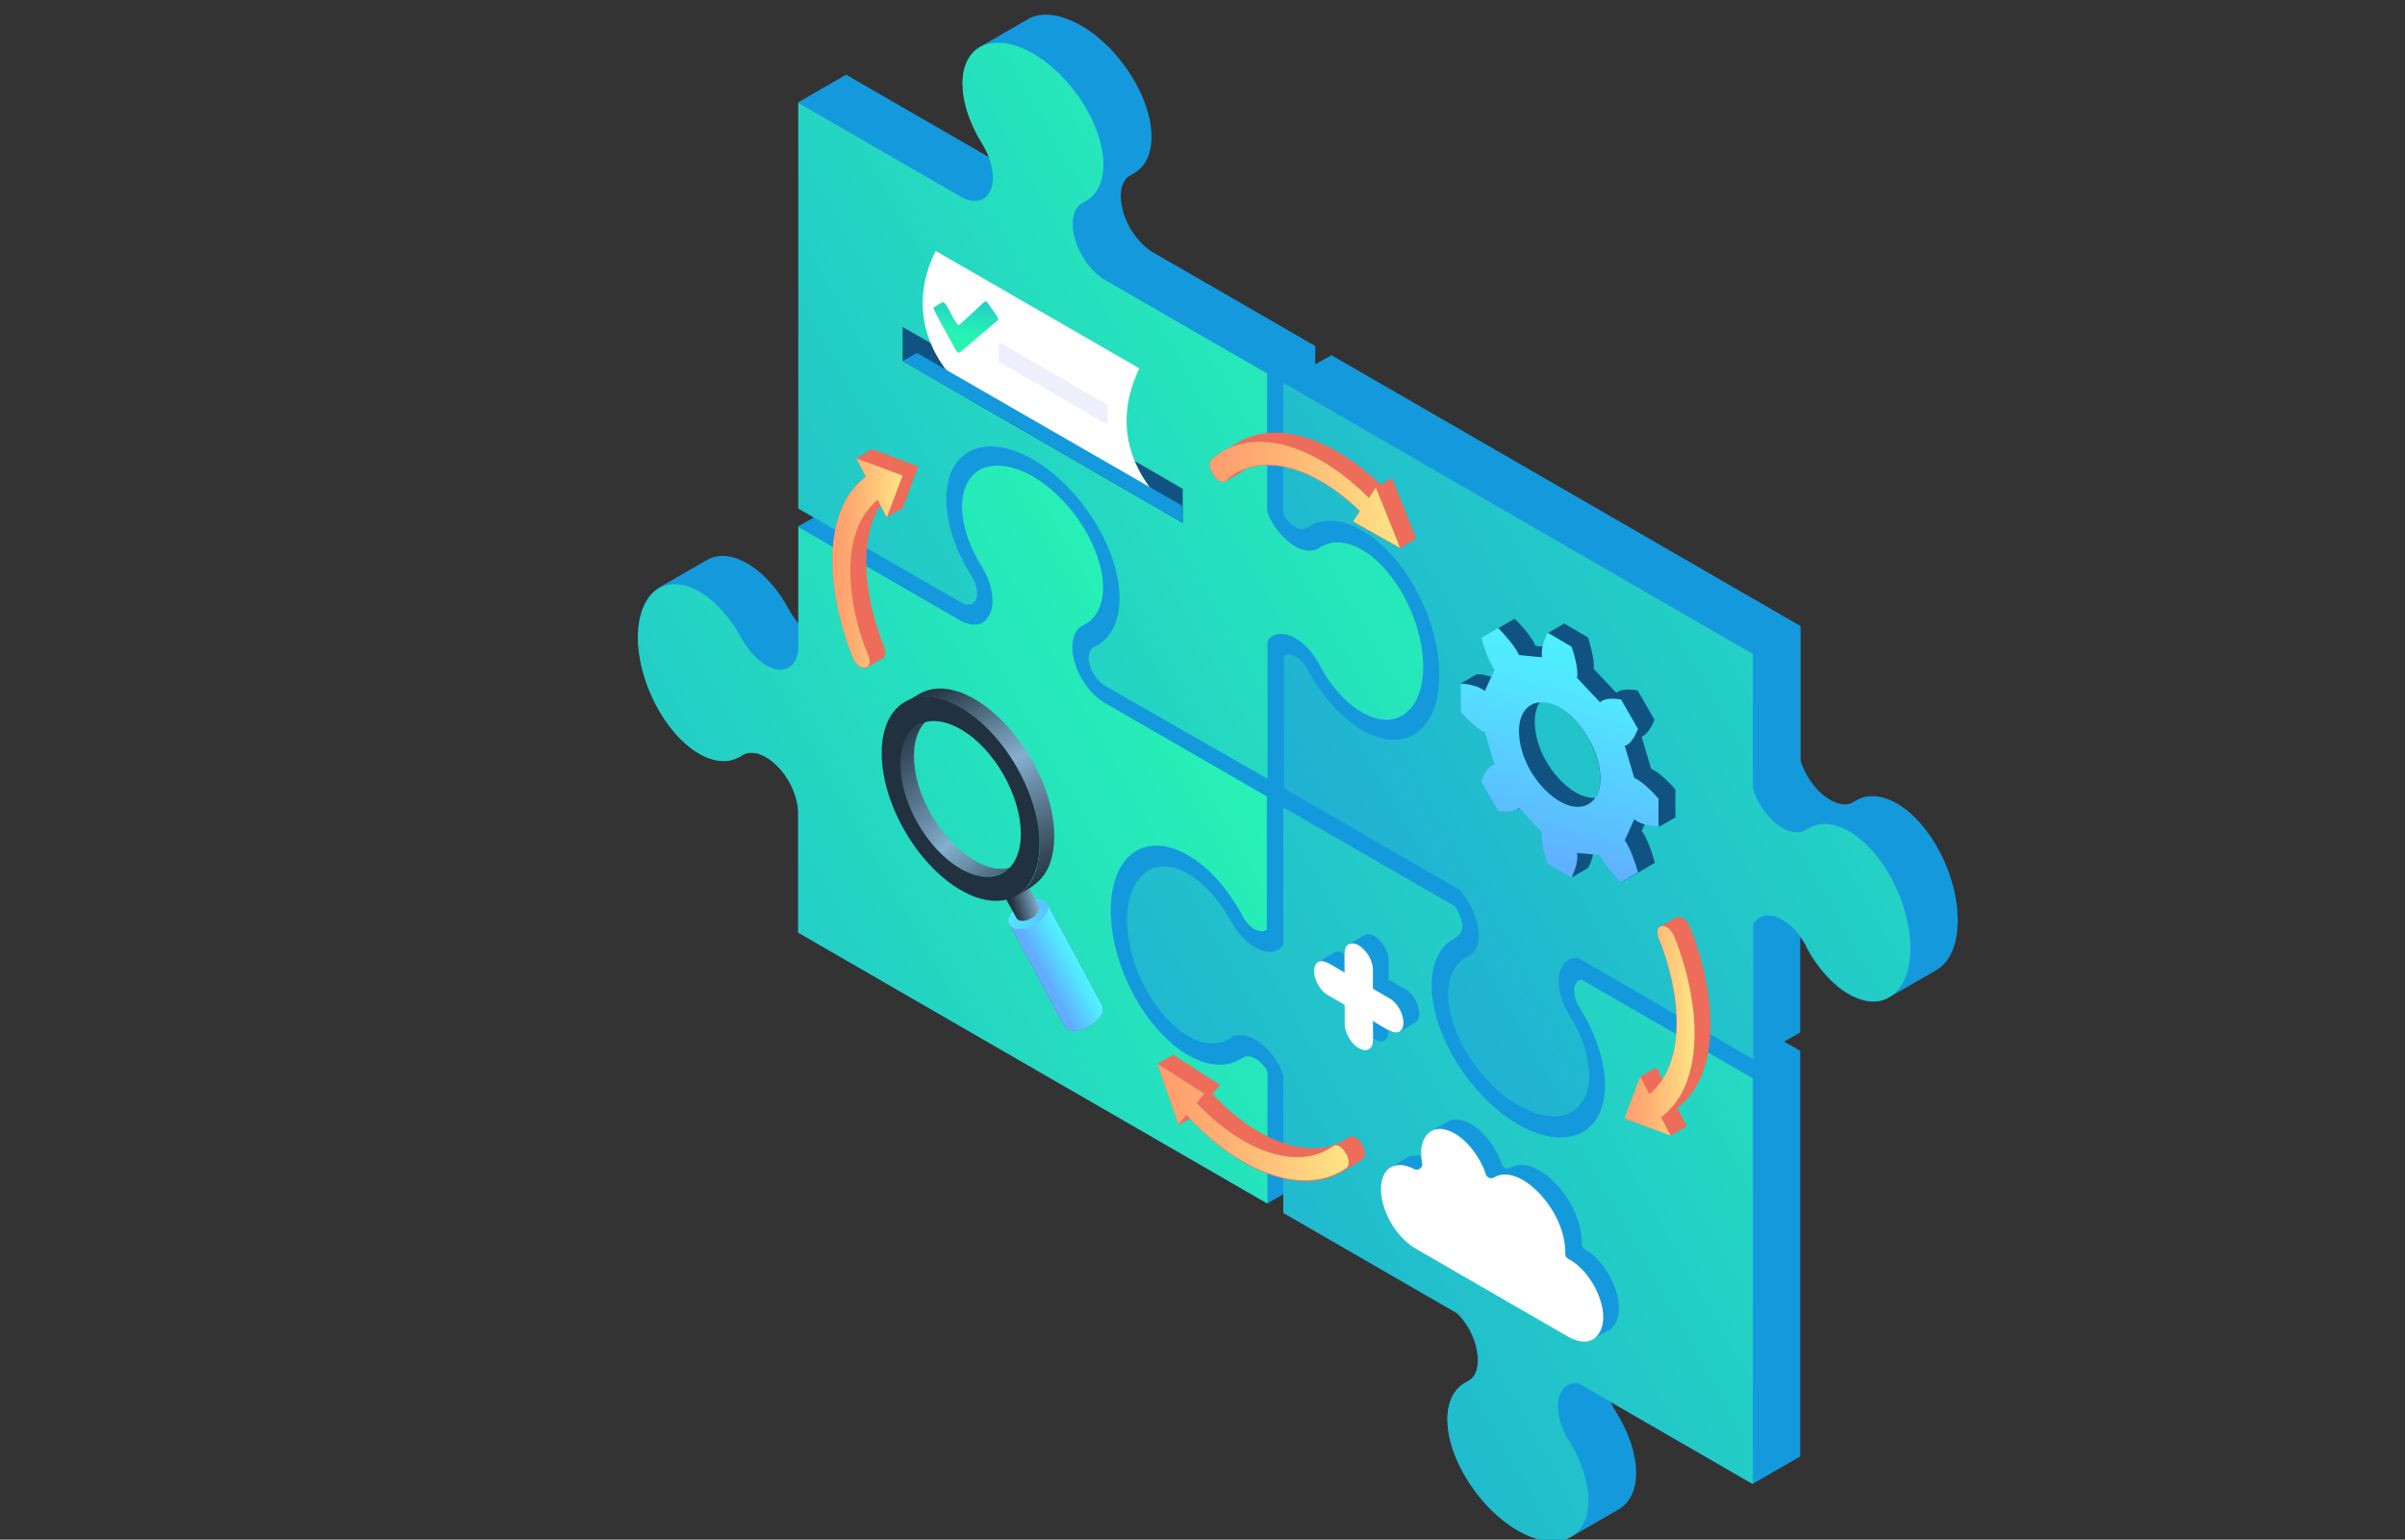 <svg width="328" height="210" viewBox="0 0 328 210" fill="none" xmlns="http://www.w3.org/2000/svg">
<rect x="0" y="0" width="328" height="210" fill="#333333" stroke="none"/>
<g clip-path="url(#clip0_1010_10292)">
<path d="M258.688 109.579C256.685 108.427 254.733 108.277 253.23 109.128C253.23 109.128 252.93 109.328 252.429 109.579C251.228 110.029 249.525 109.378 248.023 107.876C247.022 106.825 246.171 105.523 245.67 104.071C245.57 103.871 245.57 103.62 245.57 103.42V85.395L181.581 48.444L179.378 49.696V47.192L157.247 34.425C155.445 33.373 153.793 31.12 153.142 28.767C152.591 26.714 152.841 24.961 153.843 24.11L154.694 23.61C156.196 22.758 157.047 21.006 157.047 18.653C157.047 13.345 152.741 6.536 147.434 3.482C144.53 1.829 141.926 1.579 140.174 2.63L133.665 6.386C132.213 7.237 131.311 8.939 131.311 11.343C131.311 13.145 131.812 15.148 132.713 17.151C133.064 17.952 133.514 18.803 134.015 19.604C134.266 20.005 134.466 20.405 134.666 20.806C134.766 21.006 134.866 21.256 134.916 21.457L115.389 10.191L108.88 13.946V69.273L111.083 70.525L108.88 71.776V85.045C108.48 84.544 108.129 84.043 107.779 83.442C107.729 83.392 107.729 83.342 107.679 83.292C106.127 80.338 104.074 78.085 101.871 76.833C99.768 75.632 97.865 75.532 96.413 76.383L89.904 80.138C88.152 81.139 87 83.493 87 86.847C87 89.501 87.701 92.305 88.853 94.908C90.405 98.313 92.708 101.267 95.362 102.769C97.364 103.921 99.317 104.071 100.819 103.22L101.62 102.769C102.822 102.319 104.524 102.97 106.026 104.472C106.878 105.323 107.579 106.374 108.029 107.476C108.53 108.627 108.83 109.779 108.83 110.881V127.203L172.819 164.154L175.022 162.903V165.456L198.605 179.075C198.755 179.175 198.905 179.275 199.055 179.476C199.756 180.277 200.357 181.178 200.758 182.129C200.958 182.58 201.158 183.081 201.258 183.531C201.809 185.584 201.559 187.337 200.557 188.188L199.756 188.638C198.254 189.54 197.403 191.242 197.403 193.595C197.403 195.448 197.904 197.451 198.805 199.403C200.507 203.158 203.562 206.763 207.016 208.766C209.92 210.419 212.524 210.669 214.276 209.617L220.785 205.862C222.237 205.011 223.139 203.309 223.139 200.905C223.139 198.402 222.187 195.448 220.435 192.644C220.135 192.193 219.884 191.693 219.684 191.242L239.011 202.407L245.52 198.652V143.326L243.317 142.074L245.52 140.822V127.804C245.77 128.154 246.02 128.555 246.271 128.956C246.271 129.006 246.321 129.056 246.321 129.106V129.156C247.873 132.06 249.926 134.363 252.129 135.615C254.232 136.817 256.134 136.917 257.586 136.065L264.095 132.31C265.848 131.309 267 128.956 267 125.601C267.05 119.392 263.294 112.232 258.688 109.579Z" fill="#1599DD"/>
<path d="M175.072 52.248L239.06 89.199V107.224C239.06 107.425 239.11 107.625 239.16 107.875C239.661 109.277 240.512 110.629 241.514 111.68C243.116 113.333 244.968 113.934 246.22 113.233C246.27 113.183 246.32 113.183 246.37 113.132C246.471 113.032 246.621 112.982 246.721 112.932C248.223 112.081 250.176 112.231 252.178 113.383C256.785 116.036 260.54 123.196 260.54 129.305C260.54 132.66 259.438 135.013 257.636 136.014C256.184 136.865 254.281 136.765 252.178 135.564C250.025 134.312 247.923 132.009 246.37 129.105V129.055C246.37 129.004 246.32 128.954 246.32 128.904C245.069 126.701 243.216 125.149 241.564 124.899C240.963 124.799 240.462 124.899 240.012 125.149C239.711 125.349 239.411 125.6 239.21 125.95C239.11 126.1 239.11 126.251 239.11 126.451V144.476L215.478 130.807C215.327 130.707 215.127 130.657 214.977 130.657C214.576 130.657 214.176 130.757 213.875 130.957C213.425 131.207 213.124 131.608 212.874 132.159C212.223 133.711 212.674 136.265 214.026 138.417C215.778 141.221 216.729 144.175 216.729 146.679C216.729 149.082 215.828 150.785 214.376 151.636C212.824 152.537 210.621 152.487 208.117 151.285C207.817 151.135 207.466 150.935 207.116 150.785C206.765 150.584 206.465 150.384 206.115 150.184C201.258 146.879 197.503 140.621 197.503 135.614C197.503 133.26 198.354 131.558 199.856 130.657C199.956 130.607 200.056 130.557 200.156 130.507C200.206 130.507 200.206 130.507 200.256 130.456C200.307 130.456 200.307 130.406 200.357 130.406C201.608 129.705 202.009 127.803 201.358 125.55C200.957 124.148 200.206 122.746 199.255 121.594C199.105 121.394 198.955 121.294 198.754 121.194L175.122 107.525V89.45C175.122 89.45 175.172 89.45 175.172 89.4C175.222 89.4 175.272 89.35 175.272 89.35C175.472 89.249 175.672 89.249 175.923 89.299C176.023 89.299 176.073 89.35 176.173 89.35C176.323 89.4 176.423 89.45 176.574 89.5C177.225 89.8 177.875 90.501 178.326 91.302C178.326 91.352 178.376 91.352 178.376 91.402C180.229 94.857 182.682 97.611 185.286 99.313C185.436 99.413 185.636 99.514 185.786 99.614C188.49 101.166 190.944 101.266 192.796 100.215C194.949 98.963 196.301 96.109 196.301 92.053C196.301 84.543 191.594 75.68 185.736 72.326C183.133 70.824 180.629 70.624 178.727 71.725C178.576 71.825 178.426 71.875 178.276 71.975C178.226 71.975 178.226 72.025 178.176 72.025C177.725 72.276 177.074 72.176 176.473 71.775C176.323 71.675 176.223 71.575 176.073 71.475C175.973 71.375 175.873 71.325 175.823 71.224C175.522 70.924 175.222 70.523 175.021 70.123V52.248H175.072Z" fill="url(#paint0_linear_1010_10292)"/>
<path d="M156.596 118.741C158.048 117.89 159.951 117.99 162.054 119.191C164.207 120.443 166.31 122.746 167.862 125.65C167.912 125.7 167.912 125.751 167.962 125.801C169.214 128.004 171.066 129.556 172.719 129.806C173.32 129.906 173.82 129.806 174.271 129.556C174.521 129.406 174.722 129.255 174.872 129.005C174.922 128.955 174.922 128.905 174.972 128.855C175.022 128.805 175.022 128.755 175.022 128.705V128.655C175.022 128.605 175.022 128.504 175.022 128.454V110.129L198.404 123.598C198.504 123.748 198.605 123.848 198.655 123.998C198.905 124.399 199.105 124.849 199.256 125.3C199.506 126.151 199.456 126.902 199.105 127.403C199.005 127.553 198.905 127.653 198.755 127.753C198.755 127.753 198.705 127.753 198.705 127.803C198.555 127.853 198.404 127.954 198.254 128.054C196.602 129.005 195.55 130.808 195.3 133.261C195.25 133.662 195.25 134.012 195.25 134.413C195.25 141.122 200.557 149.634 207.066 153.389C210.571 155.392 213.726 155.642 215.879 154.39C217.731 153.339 218.883 151.136 218.883 148.031C218.883 144.777 217.681 141.022 215.428 137.467C214.727 136.365 214.527 135.114 214.827 134.312C214.927 134.062 215.128 133.812 215.328 133.712C215.428 133.662 215.528 133.611 215.678 133.611L239.061 147.08V202.407L215.478 188.788C215.328 188.688 215.178 188.638 215.027 188.638C214.577 188.638 214.126 188.738 213.776 188.938C213.325 189.188 213.025 189.589 212.774 190.14C212.123 191.692 212.574 194.246 213.926 196.398C215.678 199.202 216.63 202.156 216.63 204.66C216.63 207.063 215.728 208.766 214.276 209.617C212.524 210.618 209.92 210.418 207.016 208.766C201.709 205.711 197.403 198.902 197.403 193.595C197.403 191.241 198.254 189.539 199.756 188.638C199.856 188.588 200.007 188.488 200.107 188.437C200.157 188.437 200.157 188.387 200.207 188.387C200.257 188.387 200.257 188.337 200.307 188.337C201.559 187.636 201.909 185.734 201.308 183.481C200.908 181.979 200.107 180.577 199.055 179.425C198.905 179.275 198.755 179.125 198.605 179.024L175.022 165.406V147.08C175.022 146.98 175.022 146.93 175.022 146.83V146.78C175.022 146.73 174.972 146.63 174.972 146.579V146.529C174.972 146.479 174.922 146.429 174.922 146.379C174.922 146.329 174.922 146.329 174.872 146.279C174.371 145.027 173.62 143.926 172.719 143.025C171.117 141.372 169.264 140.771 168.012 141.472C167.962 141.522 167.912 141.522 167.862 141.572C167.762 141.673 167.612 141.723 167.512 141.773C166.009 142.624 164.057 142.474 162.054 141.322C157.448 138.668 153.692 131.509 153.692 125.4C153.742 122.146 154.844 119.792 156.596 118.741Z" fill="url(#paint1_linear_1010_10292)"/>
<path d="M108.881 14.046L131.012 26.813C132.213 27.514 133.315 27.564 134.116 27.114C134.566 26.863 134.867 26.463 135.117 25.912C135.768 24.36 135.317 21.806 133.966 19.653C132.213 16.849 131.262 13.895 131.262 11.392C131.262 8.989 132.163 7.286 133.615 6.435C135.368 5.434 137.971 5.634 140.875 7.286C146.183 10.34 150.489 17.15 150.489 22.457C150.489 24.811 149.637 26.513 148.135 27.414C148.035 27.464 147.885 27.564 147.785 27.614C147.735 27.614 147.735 27.664 147.685 27.664C147.635 27.664 147.635 27.715 147.585 27.715C146.333 28.416 145.982 30.318 146.583 32.521C147.234 34.874 148.886 37.128 150.689 38.179L172.819 50.947V69.422C172.819 69.673 172.87 69.973 173.02 70.273C173.52 71.425 174.221 72.427 175.073 73.278C176.675 74.93 178.527 75.531 179.779 74.83C179.829 74.78 179.879 74.78 179.929 74.73C180.029 74.629 180.18 74.579 180.28 74.529C181.782 73.678 183.735 73.828 185.737 74.98C190.344 77.634 194.099 84.794 194.099 90.902C194.099 94.257 192.997 96.61 191.195 97.611C189.743 98.463 187.84 98.362 185.737 97.161C183.584 95.909 181.481 93.606 179.929 90.652C179.879 90.602 179.879 90.552 179.879 90.501C178.628 88.299 176.775 86.696 175.123 86.496C174.522 86.396 174.021 86.496 173.571 86.746C173.37 86.847 173.22 86.997 173.07 87.147C172.92 87.297 172.87 87.497 172.87 87.748V106.223L150.639 93.506C149.737 92.955 148.936 91.853 148.636 90.702C148.536 90.401 148.486 90.151 148.486 89.901C148.436 89.15 148.686 88.549 149.137 88.299C149.187 88.299 149.187 88.248 149.237 88.248C149.387 88.198 149.537 88.098 149.687 87.998C151.59 86.897 152.692 84.643 152.692 81.639C152.692 74.93 147.384 66.418 140.875 62.663C137.37 60.66 134.216 60.41 132.063 61.662C130.21 62.763 129.059 64.916 129.059 68.02C129.059 71.275 130.26 75.03 132.514 78.585C133.215 79.687 133.415 80.938 133.114 81.739C133.014 82.04 132.814 82.24 132.614 82.34C132.213 82.54 131.713 82.54 131.112 82.19L108.881 69.372V14.046Z" fill="url(#paint2_linear_1010_10292)"/>
<path d="M89.904 80.237C91.356 79.386 93.259 79.486 95.362 80.688C97.515 81.939 99.618 84.243 101.17 87.147C101.22 87.197 101.22 87.247 101.27 87.297C102.522 89.5 104.374 91.052 106.026 91.302C106.627 91.403 107.128 91.302 107.579 91.052C108.38 90.601 108.88 89.55 108.88 88.198V71.876C108.88 71.876 131.111 84.743 131.161 84.743C131.211 84.793 131.261 84.793 131.311 84.843C131.361 84.843 131.412 84.894 131.462 84.894C131.512 84.944 131.562 84.944 131.662 84.944C131.712 84.944 131.762 84.994 131.812 84.994C131.862 84.994 131.912 85.044 132.012 85.044C132.062 85.044 132.113 85.094 132.163 85.094C132.213 85.094 132.263 85.144 132.313 85.144C132.363 85.144 132.413 85.144 132.463 85.194C132.513 85.194 132.563 85.194 132.613 85.194C132.663 85.194 132.713 85.194 132.763 85.194C132.814 85.194 132.864 85.194 132.914 85.194C132.964 85.194 133.014 85.194 133.014 85.194C133.064 85.194 133.114 85.194 133.164 85.194C133.214 85.194 133.214 85.194 133.264 85.194C133.314 85.194 133.364 85.194 133.414 85.144C133.464 85.144 133.464 85.144 133.514 85.144C133.565 85.144 133.615 85.094 133.665 85.094C133.715 85.094 133.715 85.094 133.765 85.044C133.815 85.044 133.865 84.994 133.915 84.994C133.915 84.994 133.965 84.994 134.015 84.944C134.065 84.894 134.115 84.894 134.165 84.843C134.165 84.843 134.215 84.843 134.215 84.793C134.266 84.743 134.316 84.693 134.366 84.643C134.366 84.643 134.416 84.643 134.416 84.593C134.466 84.543 134.516 84.493 134.566 84.393C134.616 84.293 134.666 84.243 134.766 84.142C134.816 84.042 134.866 83.992 134.916 83.892C134.966 83.792 135.017 83.692 135.067 83.592C135.718 82.04 135.267 79.486 133.915 77.333C132.163 74.529 131.211 71.575 131.211 69.072C131.211 66.668 132.113 64.966 133.565 64.115C135.317 63.113 137.921 63.314 140.825 64.966C146.132 68.02 150.438 74.83 150.438 80.137C150.438 82.49 149.587 84.192 148.085 85.094C147.985 85.144 147.834 85.244 147.734 85.294C147.684 85.294 147.684 85.344 147.634 85.344C147.584 85.344 147.584 85.394 147.534 85.394C146.282 86.095 145.932 87.998 146.533 90.201C146.583 90.351 146.633 90.501 146.683 90.651V90.702C146.733 90.802 146.783 90.952 146.833 91.052V91.102C146.883 91.202 146.933 91.353 146.983 91.503C147.784 93.305 149.036 94.857 150.488 95.759C150.538 95.809 150.588 95.809 150.638 95.859L172.769 108.626V126.802C172.719 126.852 172.719 126.852 172.669 126.852C172.619 126.852 172.619 126.902 172.569 126.902C172.519 126.902 172.468 126.952 172.468 126.952C172.418 126.952 172.418 127.002 172.368 127.002C172.318 127.002 172.268 127.002 172.218 127.002C172.168 127.002 172.168 127.002 172.118 127.002C172.018 127.002 171.968 127.002 171.868 127.002C171.016 126.902 170.065 126.101 169.464 124.949C169.464 124.949 169.414 124.899 169.414 124.849C167.411 121.144 164.808 118.24 162.004 116.638C159.3 115.085 156.847 114.985 154.994 116.037C152.841 117.288 151.489 120.142 151.489 124.198C151.489 131.708 156.196 140.571 162.054 143.925C164.658 145.427 167.161 145.628 169.064 144.526C169.214 144.426 169.364 144.376 169.514 144.276C169.564 144.276 169.564 144.226 169.615 144.226C170.215 143.875 171.167 144.176 171.968 144.977C172.068 145.077 172.168 145.177 172.268 145.277C172.368 145.377 172.418 145.477 172.519 145.578L172.569 145.628C172.619 145.728 172.669 145.778 172.719 145.878C172.769 145.928 172.769 145.978 172.769 146.028C172.819 146.078 172.869 146.178 172.869 146.229V164.153L108.88 127.202V110.88C108.88 108.777 107.729 106.223 106.026 104.521C104.424 102.868 102.572 102.268 101.32 102.969C101.27 103.019 101.22 103.019 101.17 103.069C101.07 103.169 100.919 103.219 100.819 103.269C99.317 104.12 97.364 103.97 95.362 102.818C90.755 100.165 87 93.005 87 86.896C87.05 83.642 88.152 81.288 89.904 80.237Z" fill="url(#paint3_linear_1010_10292)"/>
<path d="M219.434 181.429C222.538 179.376 219.884 172.466 216.079 170.363C215.829 170.213 215.729 169.963 215.729 169.662C215.829 164.004 210.071 157.846 206.516 159.048C206.366 159.098 206.165 159.198 206.015 159.248L205.915 159.298C205.514 159.498 205.014 159.348 204.863 158.897C204.112 156.644 202.51 154.441 200.658 153.34C199.356 152.589 198.204 152.539 197.403 152.989L195.25 154.241C194.299 154.792 193.798 156.043 193.898 157.696C193.147 157.495 192.446 157.596 191.895 157.896L189.743 159.148C188.941 159.598 188.391 160.6 188.391 162.152C188.391 163.303 188.691 164.555 189.242 165.707C190.093 167.559 191.445 169.262 193.047 170.163C200.057 174.219 207.067 178.224 214.026 182.28C215.328 183.031 216.48 183.081 217.281 182.63L219.434 181.429Z" fill="#1599DD"/>
<path d="M217.281 182.68C216.43 183.181 215.278 183.081 213.976 182.38C206.967 178.324 199.957 174.319 192.997 170.263C190.444 168.761 188.341 165.206 188.341 162.202C188.341 159.098 190.494 158.196 192.847 159.448C193.398 159.748 194.099 159.298 193.949 158.647C193.248 155.042 195.351 152.789 198.455 154.641C200.307 155.743 201.91 157.946 202.661 160.199C202.811 160.65 203.362 160.85 203.762 160.6C207.167 158.497 213.576 165.006 213.476 170.964C213.476 171.264 213.576 171.515 213.826 171.665C217.782 173.718 220.385 180.577 217.281 182.68Z" fill="white"/>
<path d="M142.827 123.248L137.67 126.052L145.13 139.871C146.182 141.924 151.389 139.07 150.287 137.067L142.827 123.248Z" fill="url(#paint4_linear_1010_10292)"/>
<path d="M142.827 123.248L137.67 126.052L145.13 139.871C146.182 141.924 151.389 139.07 150.287 137.067L142.827 123.248Z" fill="url(#paint5_linear_1010_10292)"/>
<path d="M142.827 123.298C143.277 124.149 142.476 125.401 141.074 126.202C139.672 126.953 138.12 126.903 137.67 126.102C137.219 125.251 138.02 123.999 139.422 123.198C140.874 122.397 142.376 122.447 142.827 123.298Z" fill="url(#paint6_linear_1010_10292)"/>
<path d="M139.823 120.193L136.769 121.846L138.621 125.2C139.272 126.402 142.376 124.7 141.675 123.548L139.823 120.193Z" fill="url(#paint7_linear_1010_10292)"/>
<path d="M125.153 98.914C119.946 101.918 123.701 114.285 130.961 118.491C134.817 120.744 136.619 119.142 138.722 117.94C133.515 120.945 124.652 111.481 124.652 103.12C124.652 100.516 125.554 98.664 127.056 97.812L125.153 98.914Z" fill="url(#paint8_linear_1010_10292)"/>
<path d="M138.621 122.196C145.431 118.24 140.474 102.018 131.011 96.56C128.057 94.858 125.353 94.658 123.4 95.809L125.353 94.658C132.213 90.702 143.779 103.17 143.779 114.085C143.729 119.793 140.875 120.894 138.621 122.196Z" fill="url(#paint9_linear_1010_10292)"/>
<path d="M131.011 96.51C125.053 93.055 120.246 95.859 120.246 102.718C120.246 109.578 125.053 117.939 131.011 121.394C136.969 124.849 141.776 122.045 141.776 115.186C141.776 108.326 136.969 99.964 131.011 96.51ZM131.011 118.49C126.455 115.886 122.8 109.478 122.8 104.22C122.8 98.963 126.505 96.86 131.011 99.464C135.567 102.067 139.222 108.476 139.222 113.734C139.222 118.991 135.517 121.094 131.011 118.49Z" fill="#22313F"/>
<path d="M123.1 44.588L161.303 66.668V71.325L123.1 49.244V44.588Z" fill="#105383"/>
<path d="M127.606 34.225L155.395 50.247C152.391 56.405 153.092 63.065 158.85 68.823L131.061 52.8C125.303 47.042 124.552 40.383 127.606 34.225Z" fill="white"/>
<path d="M123.1 49.246L125.052 48.145L161.202 68.973L161.303 71.327L123.1 49.246Z" fill="#1599DD"/>
<path d="M130.861 48.093C130.761 48.143 130.56 48.043 130.41 47.843C127.306 42.185 127.156 42.035 127.406 41.884L128.508 41.233C129.108 40.883 130.36 44.788 130.861 44.288C134.215 41.233 134.266 41.133 134.316 41.133C134.416 41.083 134.566 41.133 134.716 41.334C135.918 43.036 136.318 43.487 136.068 43.687C131.011 47.993 130.911 48.093 130.861 48.093Z" fill="url(#paint10_linear_1010_10292)"/>
<path d="M136.218 46.643L151.088 55.255V57.958L136.218 49.346V46.643Z" fill="#EEEFFC"/>
<path d="M193.146 73.479L189.842 65.218L188.29 66.119C181.53 59.61 174.02 57.357 169.013 60.261L166.86 61.513C166.309 61.813 165.758 62.214 165.258 62.664C164.857 63.015 164.957 63.666 165.208 64.317C165.608 65.218 166.459 66.019 167.11 65.668L169.263 64.417C169.313 64.367 169.363 64.367 169.414 64.317C169.514 64.216 169.664 64.116 169.764 64.016C174.12 62.364 180.078 64.467 185.486 69.774L184.534 71.176L190.943 74.781L193.146 73.479Z" fill="#ED6C5A"/>
<path d="M165.258 62.664C170.315 58.058 179.027 60.211 186.688 67.921L187.639 66.469L190.944 74.731L184.535 71.126L185.486 69.724C178.927 63.315 171.517 61.562 167.211 65.518C166.209 66.469 164.307 63.565 165.258 62.664Z" fill="url(#paint11_linear_1010_10292)"/>
<path d="M230.499 126.504C229.999 125.252 229.047 124.851 228.547 125.152L226.394 126.404C226.043 126.604 225.893 127.155 226.243 128.056C228.647 133.964 229.948 142.275 226.744 147.232L225.893 145.58L223.74 146.832L221.587 152.54L227.896 154.893L230.049 153.641L228.747 151.138C235.256 146.181 233.704 134.365 230.499 126.504Z" fill="#ED6C5A"/>
<path d="M228.347 127.756C231.551 135.667 233.103 147.433 226.544 152.39L227.846 154.893L221.537 152.54L223.69 146.832L224.942 149.236C230.349 144.779 229.048 134.866 226.244 128.056C225.392 125.953 227.445 125.603 228.347 127.756Z" fill="url(#paint12_linear_1010_10292)"/>
<path d="M123.099 69.323L125.252 63.615L118.944 61.262L116.791 62.514L118.092 65.017C111.533 69.974 113.086 81.74 116.29 89.651C116.29 89.701 116.34 89.751 116.34 89.801C116.841 90.953 117.742 91.303 118.243 91.053L120.396 89.801C120.746 89.601 120.896 89.05 120.546 88.149C118.143 82.241 116.841 73.929 120.045 68.922L120.896 70.575L123.099 69.323Z" fill="#ED6C5A"/>
<path d="M118.092 65.017L116.791 62.514L123.099 64.867L120.946 70.575L119.695 68.171C114.287 72.628 115.589 82.541 118.393 89.351C119.244 91.404 117.141 91.754 116.29 89.651C113.086 81.79 111.533 69.974 118.092 65.017Z" fill="url(#paint13_linear_1010_10292)"/>
<path d="M185.836 158.095C186.838 157.394 185.286 154.64 184.184 155.04C184.134 155.04 184.084 155.091 184.034 155.091L182.632 155.892C177.925 157.995 171.166 155.441 165.358 149.232L166.41 147.981L160.001 143.875L157.848 145.127L160.752 153.438L162.254 152.587C169.314 160.097 177.525 163.002 182.932 159.897L185.085 158.645C185.386 158.395 185.586 158.245 185.836 158.095Z" fill="#ED6C5A"/>
<path d="M157.848 145.076L164.257 149.182L163.205 150.434C169.614 157.243 177.124 159.696 181.781 156.342C182.882 155.541 184.685 158.545 183.633 159.296C178.126 163.201 169.263 160.247 161.803 152.036L160.702 153.338L157.848 145.076Z" fill="url(#paint14_linear_1010_10292)"/>
<path d="M192.998 139.469C194.199 138.768 193.348 135.864 191.646 134.913L189.393 133.611V131.008C189.393 129.105 187.34 126.852 186.088 127.553L183.935 128.805C183.535 129.055 183.435 129.405 183.384 130.106C182.784 129.806 182.333 129.706 181.932 129.956L179.78 131.208C179.079 131.608 179.079 132.81 179.579 133.962C179.93 134.713 180.48 135.414 181.131 135.814L183.384 137.116V139.72C183.384 140.22 183.535 140.721 183.735 141.172C184.386 142.574 185.738 143.725 186.689 143.174C187.14 142.924 187.24 142.473 187.24 141.622C187.791 142.023 188.391 142.173 188.842 141.923C189.243 141.672 189.343 141.322 189.393 140.621C189.994 140.921 190.444 141.021 190.845 140.771L192.998 139.469Z" fill="#1599DD"/>
<path d="M190.845 140.721C192.046 140.02 191.195 137.116 189.493 136.165L187.24 134.863V132.26C187.24 130.357 185.187 128.104 183.935 128.805C183.184 129.205 183.384 130.207 183.384 132.66C181.281 131.458 180.53 130.808 179.779 131.208C178.578 131.909 179.429 134.813 181.131 135.764L183.384 137.066V139.67C183.384 141.572 185.437 143.826 186.689 143.125C187.44 142.724 187.24 141.723 187.24 139.269C189.292 140.471 190.093 141.122 190.845 140.721Z" fill="white"/>
<path d="M217.181 101.819C218.332 104.422 218.683 107.226 217.581 108.828C214.126 109.079 209.32 103.671 209.32 98.464C209.32 97.312 209.57 96.411 210.021 95.76C210.221 95.76 210.421 95.76 210.672 95.76C213.375 96.111 215.879 98.814 217.181 101.819ZM224.19 100.317C224.841 99.916 225.442 98.764 225.642 98.164L223.339 94.158C222.738 94.058 221.687 93.958 220.986 94.208C220.886 94.258 220.786 94.258 220.736 94.308L220.435 94.508L217.331 91.204C217.531 90.203 216.88 87.899 216.58 86.948L213.325 85.045L211.172 86.297C210.872 86.848 210.622 87.499 210.471 88.2C209.921 88.15 209.47 88.1 209.42 88.1C208.969 86.948 207.417 85.196 206.566 84.394L202.06 86.998C202.26 87.749 202.661 89.001 203.111 90.052C203.362 90.553 203.562 91.004 203.862 91.354L203.412 92.305C202.711 92.105 202.01 91.955 201.409 91.955L199.256 93.207V97.012C199.907 97.763 201.609 99.516 202.56 99.816L203.862 104.172L203.562 104.372C202.911 104.773 202.36 105.924 202.11 106.525L204.413 110.531C205.064 110.631 206.366 110.731 207.017 110.381L207.317 110.18L210.421 113.485C210.221 114.486 210.872 116.789 211.172 117.741L214.427 119.643L216.58 118.392C216.88 117.891 217.131 117.19 217.281 116.489L218.332 116.589C218.332 116.639 218.382 116.639 218.382 116.689C218.933 117.891 220.385 119.493 221.236 120.294L223.389 119.043L223.54 118.942L225.692 117.691C225.392 116.539 224.691 114.336 223.89 113.335L224.341 112.383C225.042 112.584 225.793 112.734 226.343 112.734L228.496 111.482V107.677C227.845 106.926 226.143 105.173 225.192 104.873L223.89 100.517L224.19 100.317Z" fill="#105383"/>
<path d="M210.321 89.652C210.121 88.601 210.572 87.249 211.073 86.297L214.327 88.2C214.678 89.151 215.328 91.454 215.078 92.456L218.232 95.811C218.733 95.16 220.285 95.26 221.086 95.41L223.39 99.416C223.139 100.117 222.388 101.619 221.587 101.719L222.889 106.125C223.84 106.425 225.543 108.178 226.193 108.929V112.734C225.192 112.734 223.69 112.434 222.889 111.733L221.587 114.637C222.338 115.638 223.089 117.841 223.39 118.993L221.086 120.345C220.235 119.493 218.683 117.841 218.232 116.639L215.078 116.339C215.278 117.39 214.778 118.792 214.327 119.694L211.073 117.791C210.722 116.84 210.071 114.537 210.321 113.535L207.167 110.18C206.666 110.831 205.064 110.731 204.313 110.581L202.01 106.575C202.26 105.824 203.011 104.372 203.812 104.272L202.511 99.866C201.559 99.566 199.857 97.813 199.206 97.062V93.257C200.207 93.257 201.659 93.557 202.511 94.258L203.812 91.354C203.061 90.353 202.31 88.15 202.01 86.998L204.313 85.647C205.164 86.498 206.716 88.25 207.167 89.352C207.267 89.352 210.171 89.652 210.321 89.652ZM210.672 95.811C208.819 95.61 207.167 96.812 207.167 99.716C207.167 105.574 213.225 111.633 216.63 109.68C220.836 107.276 216.28 96.462 210.672 95.811Z" fill="url(#paint15_linear_1010_10292)"/>
</g>
<defs>
<linearGradient id="paint0_linear_1010_10292" x1="178.306" y1="115.673" x2="289.236" y2="52.775" gradientUnits="userSpaceOnUse">
<stop offset="0.005" stop-color="#20B0D3"/>
<stop offset="0.56" stop-color="#24D4C3"/>
<stop offset="1" stop-color="#27F3B5"/>
</linearGradient>
<linearGradient id="paint1_linear_1010_10292" x1="162.376" y1="180.694" x2="273.161" y2="117.878" gradientUnits="userSpaceOnUse">
<stop offset="0.005" stop-color="#20B0D3"/>
<stop offset="0.56" stop-color="#24D4C3"/>
<stop offset="1" stop-color="#27F3B5"/>
</linearGradient>
<linearGradient id="paint2_linear_1010_10292" x1="74.925" y1="98.419" x2="185.604" y2="35.663" gradientUnits="userSpaceOnUse">
<stop offset="0.005" stop-color="#20B0D3"/>
<stop offset="0.56" stop-color="#24D4C3"/>
<stop offset="1" stop-color="#27F3B5"/>
</linearGradient>
<linearGradient id="paint3_linear_1010_10292" x1="58.391" y1="163.628" x2="169.707" y2="100.511" gradientUnits="userSpaceOnUse">
<stop offset="0.005" stop-color="#20B0D3"/>
<stop offset="0.56" stop-color="#24D4C3"/>
<stop offset="1" stop-color="#27F3B5"/>
</linearGradient>
<linearGradient id="paint4_linear_1010_10292" x1="141.828" y1="133.704" x2="146.907" y2="130.967" gradientUnits="userSpaceOnUse">
<stop stop-color="#C211A1"/>
<stop offset="0.052" stop-color="#C518A5"/>
<stop offset="0.131" stop-color="#CE2DAF"/>
<stop offset="0.141" stop-color="#CF30B1"/>
<stop offset="0.227" stop-color="#FF63CE"/>
<stop offset="0.282" stop-color="#EB48BF"/>
<stop offset="0.379" stop-color="#C211A1"/>
<stop offset="0.54" stop-color="#A919AB"/>
<stop offset="0.624" stop-color="#AC1BAB"/>
<stop offset="0.697" stop-color="#B723AB"/>
<stop offset="0.766" stop-color="#C92FAA"/>
<stop offset="0.818" stop-color="#DC3DAA"/>
<stop offset="0.928" stop-color="#CD24A5"/>
<stop offset="1" stop-color="#C211A1"/>
</linearGradient>
<linearGradient id="paint5_linear_1010_10292" x1="147.103" y1="130.864" x2="142.692" y2="133.234" gradientUnits="userSpaceOnUse">
<stop offset="0.035" stop-color="#4DF4FF"/>
<stop offset="0.304" stop-color="#52E5FF"/>
<stop offset="0.821" stop-color="#5DBCFF"/>
<stop offset="1" stop-color="#62ADFF"/>
</linearGradient>
<linearGradient id="paint6_linear_1010_10292" x1="134.01" y1="124.868" x2="145.879" y2="124.495" gradientUnits="userSpaceOnUse">
<stop offset="0.035" stop-color="#4DF4FF"/>
<stop offset="0.304" stop-color="#52E5FF"/>
<stop offset="0.821" stop-color="#5DBCFF"/>
<stop offset="1" stop-color="#62ADFF"/>
</linearGradient>
<linearGradient id="paint7_linear_1010_10292" x1="137.971" y1="123.42" x2="143.769" y2="121.763" gradientUnits="userSpaceOnUse">
<stop stop-color="#22313F"/>
<stop offset="0.143" stop-color="#374D5E"/>
<stop offset="0.453" stop-color="#6D92AD"/>
<stop offset="0.574" stop-color="#83AFCD"/>
</linearGradient>
<linearGradient id="paint8_linear_1010_10292" x1="120.974" y1="99.91" x2="141.093" y2="121.36" gradientUnits="userSpaceOnUse">
<stop stop-color="#22313F"/>
<stop offset="0.143" stop-color="#374D5E"/>
<stop offset="0.453" stop-color="#6D92AD"/>
<stop offset="0.574" stop-color="#83AFCD"/>
<stop offset="0.684" stop-color="#6E94AE"/>
<stop offset="0.924" stop-color="#384E5F"/>
<stop offset="1" stop-color="#263745"/>
</linearGradient>
<linearGradient id="paint9_linear_1010_10292" x1="142.455" y1="121.027" x2="129.055" y2="93.526" gradientUnits="userSpaceOnUse">
<stop stop-color="#22313F"/>
<stop offset="0.143" stop-color="#374D5E"/>
<stop offset="0.453" stop-color="#6D92AD"/>
<stop offset="0.574" stop-color="#83AFCD"/>
<stop offset="0.684" stop-color="#6E94AE"/>
<stop offset="0.924" stop-color="#384E5F"/>
<stop offset="1" stop-color="#263745"/>
</linearGradient>
<linearGradient id="paint10_linear_1010_10292" x1="132.711" y1="36.76" x2="131.347" y2="45.602" gradientUnits="userSpaceOnUse">
<stop offset="0.005" stop-color="#20B0D3"/>
<stop offset="0.56" stop-color="#24D4C3"/>
<stop offset="1" stop-color="#27F3B5"/>
</linearGradient>
<linearGradient id="paint11_linear_1010_10292" x1="165.003" y1="67.48" x2="190.981" y2="67.48" gradientUnits="userSpaceOnUse">
<stop offset="0.035" stop-color="#FF9E6E"/>
<stop offset="0.304" stop-color="#FFAD73"/>
<stop offset="0.821" stop-color="#FFD680"/>
<stop offset="1" stop-color="#FFE585"/>
</linearGradient>
<linearGradient id="paint12_linear_1010_10292" x1="221.502" y1="140.583" x2="231.095" y2="140.583" gradientUnits="userSpaceOnUse">
<stop offset="0.035" stop-color="#FF9E6E"/>
<stop offset="0.304" stop-color="#FFAD73"/>
<stop offset="0.821" stop-color="#FFD680"/>
<stop offset="1" stop-color="#FFE585"/>
</linearGradient>
<linearGradient id="paint13_linear_1010_10292" x1="113.516" y1="76.823" x2="123.109" y2="76.823" gradientUnits="userSpaceOnUse">
<stop offset="0.035" stop-color="#FF9E6E"/>
<stop offset="0.304" stop-color="#FFAD73"/>
<stop offset="0.821" stop-color="#FFD680"/>
<stop offset="1" stop-color="#FFE585"/>
</linearGradient>
<linearGradient id="paint14_linear_1010_10292" x1="157.864" y1="153.072" x2="184.004" y2="153.072" gradientUnits="userSpaceOnUse">
<stop offset="0.035" stop-color="#FF9E6E"/>
<stop offset="0.304" stop-color="#FFAD73"/>
<stop offset="0.821" stop-color="#FFD680"/>
<stop offset="1" stop-color="#FFE585"/>
</linearGradient>
<linearGradient id="paint15_linear_1010_10292" x1="217.749" y1="84.799" x2="208.5" y2="118.09" gradientUnits="userSpaceOnUse">
<stop offset="0.035" stop-color="#4DF4FF"/>
<stop offset="0.304" stop-color="#52E5FF"/>
<stop offset="0.821" stop-color="#5DBCFF"/>
<stop offset="1" stop-color="#62ADFF"/>
</linearGradient>
<clipPath id="clip0_1010_10292">
<rect width="328" height="210" fill="white"/>
</clipPath>
</defs>
</svg>
